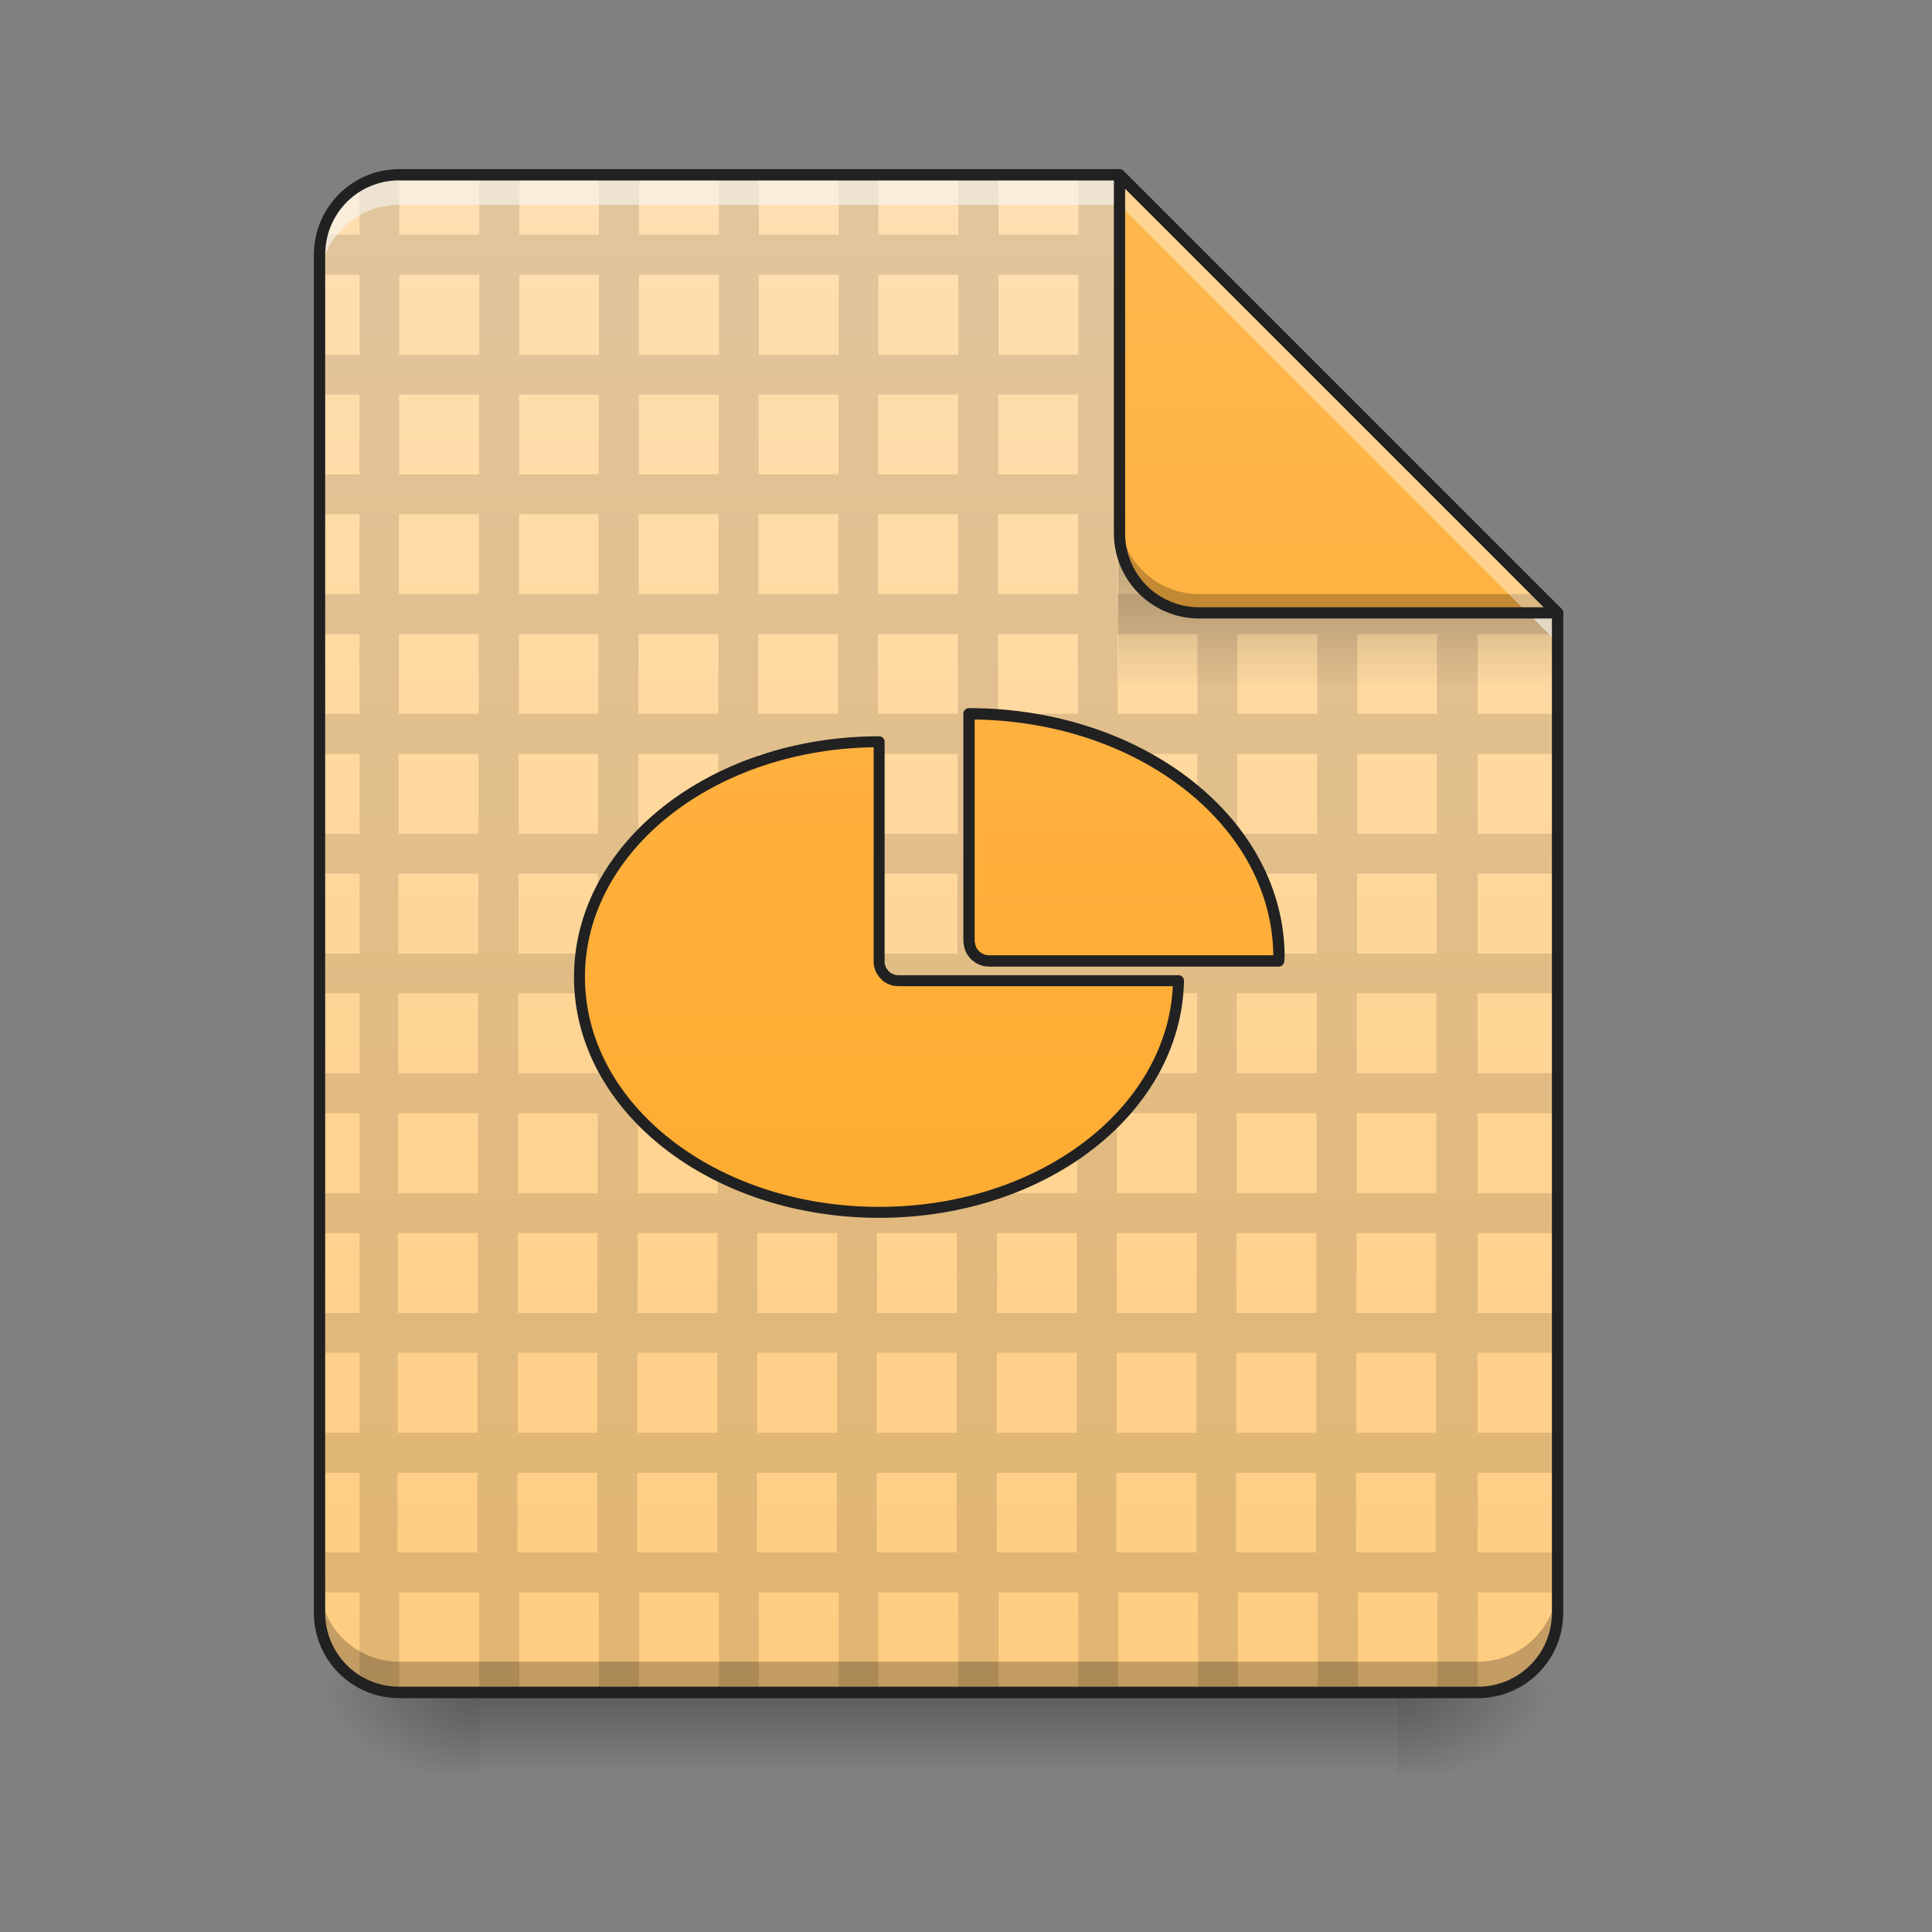 <svg height="22" viewBox="0 0 22 22" width="22" xmlns="http://www.w3.org/2000/svg" xmlns:xlink="http://www.w3.org/1999/xlink"><rect x="0" y="0" width="22" height="22" fill="#808080" stroke="none"/><linearGradient id="a"><stop offset="0" stop-opacity=".275"/><stop offset="1" stop-opacity="0"/></linearGradient><linearGradient id="b" gradientUnits="userSpaceOnUse" x1="11.37" x2="11.37" xlink:href="#a" y1="19.273" y2="20.183"/><linearGradient id="c"><stop offset="0" stop-opacity=".314"/><stop offset=".222" stop-opacity=".275"/><stop offset="1" stop-opacity="0"/></linearGradient><radialGradient id="d" cx="450.909" cy="189.579" gradientTransform="matrix(0 -.054 -.097 -0 34.021 43.722)" gradientUnits="userSpaceOnUse" r="21.167" xlink:href="#c"/><radialGradient id="e" cx="450.909" cy="189.579" gradientTransform="matrix(-0 .054 .097 0 -12.645 -5.175)" gradientUnits="userSpaceOnUse" r="21.167" xlink:href="#c"/><radialGradient id="f" cx="450.909" cy="189.579" gradientTransform="matrix(-0 -.054 .097 -0 -12.645 43.722)" gradientUnits="userSpaceOnUse" r="21.167" xlink:href="#c"/><radialGradient id="g" cx="450.909" cy="189.579" gradientTransform="matrix(0 .054 -.097 0 34.021 -5.175)" gradientUnits="userSpaceOnUse" r="21.167" xlink:href="#c"/><linearGradient id="h" gradientUnits="userSpaceOnUse" x1="10.688" x2="10.688" y1="19.273" y2="1.991"><stop offset="0" stop-color="#ffcc80"/><stop offset="1" stop-color="#ffe0b2"/></linearGradient><linearGradient id="i" gradientTransform="matrix(.021 0 0 .075 10.342 -11.248)" gradientUnits="userSpaceOnUse" x1="249.189" x2="249.189" xlink:href="#a" y1="233.5" y2="254.667"/><linearGradient id="j"><stop offset="0" stop-color="#ffa726"/><stop offset="1" stop-color="#ffb74d"/></linearGradient><linearGradient id="k" gradientUnits="userSpaceOnUse" x1="14.553" x2="14.553" xlink:href="#j" y1="19.273" y2="1.991"/><linearGradient id="l" gradientUnits="userSpaceOnUse" x1="959.999" x2="959.999" xlink:href="#j" y1="1695.116" y2="175.118"/><linearGradient id="m" gradientUnits="userSpaceOnUse" x1="63.5" x2="63.5" xlink:href="#j" y1="233.499" y2="-164.131"/><path d="m5.457 19.273h10.461v.91h-10.461zm0 0" fill="url(#b)"/><path d="m15.918 19.273h1.82v-.91h-1.82zm0 0" fill="url(#d)"/><path d="m5.457 19.273h-1.82v.91h1.82zm0 0" fill="url(#e)"/><path d="m5.457 19.273h-1.82v-.91h1.82zm0 0" fill="url(#f)"/><path d="m15.918 19.273h1.82v.91h-1.82zm0 0" fill="url(#g)"/><path d="m12.746 1.992h-8.199c-.504 0-.91.406-.91.91v15.461c0 .504.406.91.91.91h12.281c.504 0 .91-.406.91-.91v-11.383zm0 0" fill="url(#h)"/><path d="m4.547 1.992c-.164 0-.32.043-.453.121v.559h-.426c-.02.074-.031.148-.031.23v.227h.457v.91h-.457v.453h.457v.91h-.457v.453h.457v.91h-.457v.457h.457v.906h-.457v.457h.457v.91h-.457v.453h.457v.91h-.457v.453h.457v.91h-.457v.457h.457v.91h-.457v.453h.457v.91h-.457v.453h.457v.91h-.457v.457h.457v.906h-.457v.457h.457v1.016c.133.078.289.121.453.121v-1.137h.91v1.137h.457v-1.137h.906v1.137h.457v-1.137h.91v1.137h.453v-1.137h.91v1.137h.453v-1.137h.91v1.137h.457v-1.137h.91v1.137h.453v-1.137h.91v1.137h.453v-1.137h.91v1.137h.457v-1.137h.906v1.137h.457v-1.137h.91v-.457h-.91v-.906h.91v-.457h-.91v-.91h.91v-.453h-.91v-.91h.91v-.453h-.91v-.91h.91v-.457h-.91v-.91h.91v-.453h-.91v-.91h.91v-.453h-.91v-.91h.91v-.457h-.91v-.906h.91v-.242l-.215-.215h-.695v-.695l-.668-.668h-.695v-.695l-.672-.668h-.695v-.695l-.668-.672h-.695v-.68h-.453v.68h-.91v-.68h-.457v.68h-.91v-.68h-.453v.68h-.91v-.68h-.453v.68h-.91v-.68h-.457v.68h-.906v-.68h-.457v.68h-.91zm0 1.137h.91v.91h-.91zm1.367 0h.906v.91h-.906zm1.363 0h.91v.91h-.91zm1.363 0h.91v.91h-.91zm1.363 0h.91v.91h-.91zm1.367 0h.91v.91h-.91zm1.363 0h.91v.91h-.91zm-8.188 1.363h.91v.91h-.91zm1.367 0h.906v.91h-.906zm1.363 0h.91v.91h-.91zm1.363 0h.91v.91h-.91zm1.363 0h.91v.91h-.91zm1.367 0h.91v.91h-.91zm1.363 0h.91v.91h-.91zm1.363 0h.91v.91h-.91zm-9.551 1.363h.91v.91h-.91zm1.367 0h.906v.91h-.906zm1.363 0h.91v.91h-.91zm1.363 0h.91v.91h-.91zm1.363 0h.91v.91h-.91zm1.367 0h.91v.91h-.91zm1.363 0h.91v.91h-.91zm1.363 0h.91v.91h-.91zm1.367 0h.906v.91h-.906zm-10.918 1.367h.91v.906h-.91zm1.367 0h.906v.906h-.906zm1.363 0h.91v.906h-.91zm1.363 0h.91v.906h-.91zm1.363 0h.91v.906h-.91zm1.367 0h.91v.906h-.91zm1.363 0h.91v.906h-.91zm1.363 0h.91v.906h-.91zm1.367 0h.906v.906h-.906zm-10.918 1.363h.91v.91h-.91zm1.367 0h.906v.91h-.906zm1.363 0h.91v.91h-.91zm1.363 0h.91v.91h-.91zm1.363 0h.91v.91h-.91zm1.367 0h.91v.91h-.91zm1.363 0h.91v.91h-.91zm1.363 0h.91v.91h-.91zm1.367 0h.906v.91h-.906zm-10.918 1.363h.91v.91h-.91zm1.367 0h.906v.91h-.906zm1.363 0h.91v.91h-.91zm1.363 0h.91v.91h-.91zm1.363 0h.91v.91h-.91zm1.367 0h.91v.91h-.91zm1.363 0h.91v.91h-.91zm1.363 0h.91v.91h-.91zm1.367 0h.906v.91h-.906zm-10.918 1.363h.91v.91h-.91zm1.367 0h.906v.91h-.906zm1.363 0h.91v.91h-.91zm1.363 0h.91v.91h-.91zm1.363 0h.91v.91h-.91zm1.367 0h.91v.91h-.91zm1.363 0h.91v.91h-.91zm1.363 0h.91v.91h-.91zm1.367 0h.906v.91h-.906zm-10.918 1.367h.91v.91h-.91zm1.367 0h.906v.91h-.906zm1.363 0h.91v.91h-.91zm1.363 0h.91v.91h-.91zm1.363 0h.91v.91h-.91zm1.367 0h.91v.91h-.91zm1.363 0h.91v.91h-.91zm1.363 0h.91v.91h-.91zm1.367 0h.906v.91h-.906zm-10.918 1.363h.91v.91h-.91zm1.367 0h.906v.91h-.906zm1.363 0h.91v.91h-.91zm1.363 0h.91v.91h-.91zm1.363 0h.91v.91h-.91zm1.367 0h.91v.91h-.91zm1.363 0h.91v.91h-.91zm1.363 0h.91v.91h-.91zm1.367 0h.906v.91h-.906zm-10.918 1.363h.91v.91h-.91zm1.367 0h.906v.91h-.906zm1.363 0h.91v.91h-.91zm1.363 0h.91v.91h-.91zm1.363 0h.91v.91h-.91zm1.367 0h.91v.91h-.91zm1.363 0h.91v.91h-.91zm1.363 0h.91v.91h-.91zm1.367 0h.906v.91h-.906zm-10.918 1.367h.91v.906h-.91zm1.367 0h.906v.906h-.906zm1.363 0h.91v.906h-.91zm1.363 0h.91v.906h-.91zm1.363 0h.91v.906h-.91zm1.367 0h.91v.906h-.91zm1.363 0h.91v.906h-.91zm1.363 0h.91v.906h-.91zm1.367 0h.906v.906h-.906zm0 0" fill-opacity=".118"/><path d="m3.637 18.012v.352c0 .504.406.91.91.91h12.281c.504 0 .91-.406.91-.91v-.352c0 .504-.406.91-.91.91h-12.281c-.504 0-.91-.406-.91-.91zm0 0" fill-opacity=".235"/><path d="m12.734 6.312h4.32l.684.68v.91h-5.004zm0 0" fill="url(#i)"/><path d="m4.547 1.992c-.504 0-.91.406-.91.91v.34c0-.504.406-.91.91-.91h8.199l4.992 4.988v-.34l-4.992-4.988zm0 0" fill="#f6f6f6" fill-opacity=".588"/><path d="m17.738 6.98-4.992-4.988v4.078c0 .504.406.91.91.91zm0 0" fill="url(#k)"/><path d="m12.746 5.855v.215c0 .504.406.91.91.91h4.082l-.215-.215h-3.867c-.504 0-.91-.406-.91-.91zm0 0" fill-opacity=".235"/><path d="m12.746 1.992v.34l4.648 4.648h.344zm0 0" fill="#fff" fill-opacity=".392"/><path d="m12.746 1.926c-.035 0-.062.031-.062.066v4.078c0 .539.434.973.973.973h4.082c.023 0 .047-.016.059-.039.008-.023.004-.051-.016-.07l-4.988-4.988c-.012-.012-.027-.02-.047-.02zm.066.223 4.77 4.766h-3.926c-.469 0-.844-.375-.844-.844zm0 0" fill="#212121"/><path d="m4.547 1.926c-.539 0-.973.438-.973.977v15.461c0 .539.434.973.973.973h12.281c.539 0 .973-.434.973-.973v-11.383c0-.016-.008-.035-.02-.047l-4.988-4.988c-.012-.012-.027-.02-.047-.02zm0 .129h8.176l4.949 4.953v11.355c0 .469-.375.844-.844.844h-12.281c-.469 0-.844-.375-.844-.844v-15.461c0-.473.375-.848.844-.848zm0 0" fill="#212121"/><g stroke="#212121" stroke-linecap="round" stroke-linejoin="round"><path d="m910.092 767.858c-171.78 0-310.235 108.909-310.235 243.584 0 135.019 138.455 243.584 310.235 243.584 170.063 0 307.487-106.504 309.892-239.805h-289.965c-1.374 0-2.748-.344-4.123-.344-1.374-.344-2.405-.687-3.779-1.374-1.031-.344-2.405-1.031-3.436-1.718s-2.061-1.718-2.748-2.405c-1.031-1.031-1.718-2.061-2.405-3.092-.687-1.031-1.374-2.061-2.061-3.436-.344-1.031-.687-2.405-1.031-3.779-.344-1.374-.344-2.405-.344-4.123zm0 0" fill="url(#l)" stroke-width="11.339" transform="scale(.011)"/><path d="m256.612-25.836v60.176c0 .364.091.727.182 1 0 .364.091.727.273 1.0.091.364.273.636.455.909.182.273.455.545.636.818.273.182.545.455.818.636s.545.364.909.455c.273.182.636.273 1.0.364.364 0 .727.091 1.091.091h76.629c0-.364.091-.636.091-1 0-35.633-36.633-64.448-82.083-64.448zm0 0" fill="url(#m)" stroke-width="3" transform="matrix(.043 0 0 .043 0 9.239)"/></g></svg>